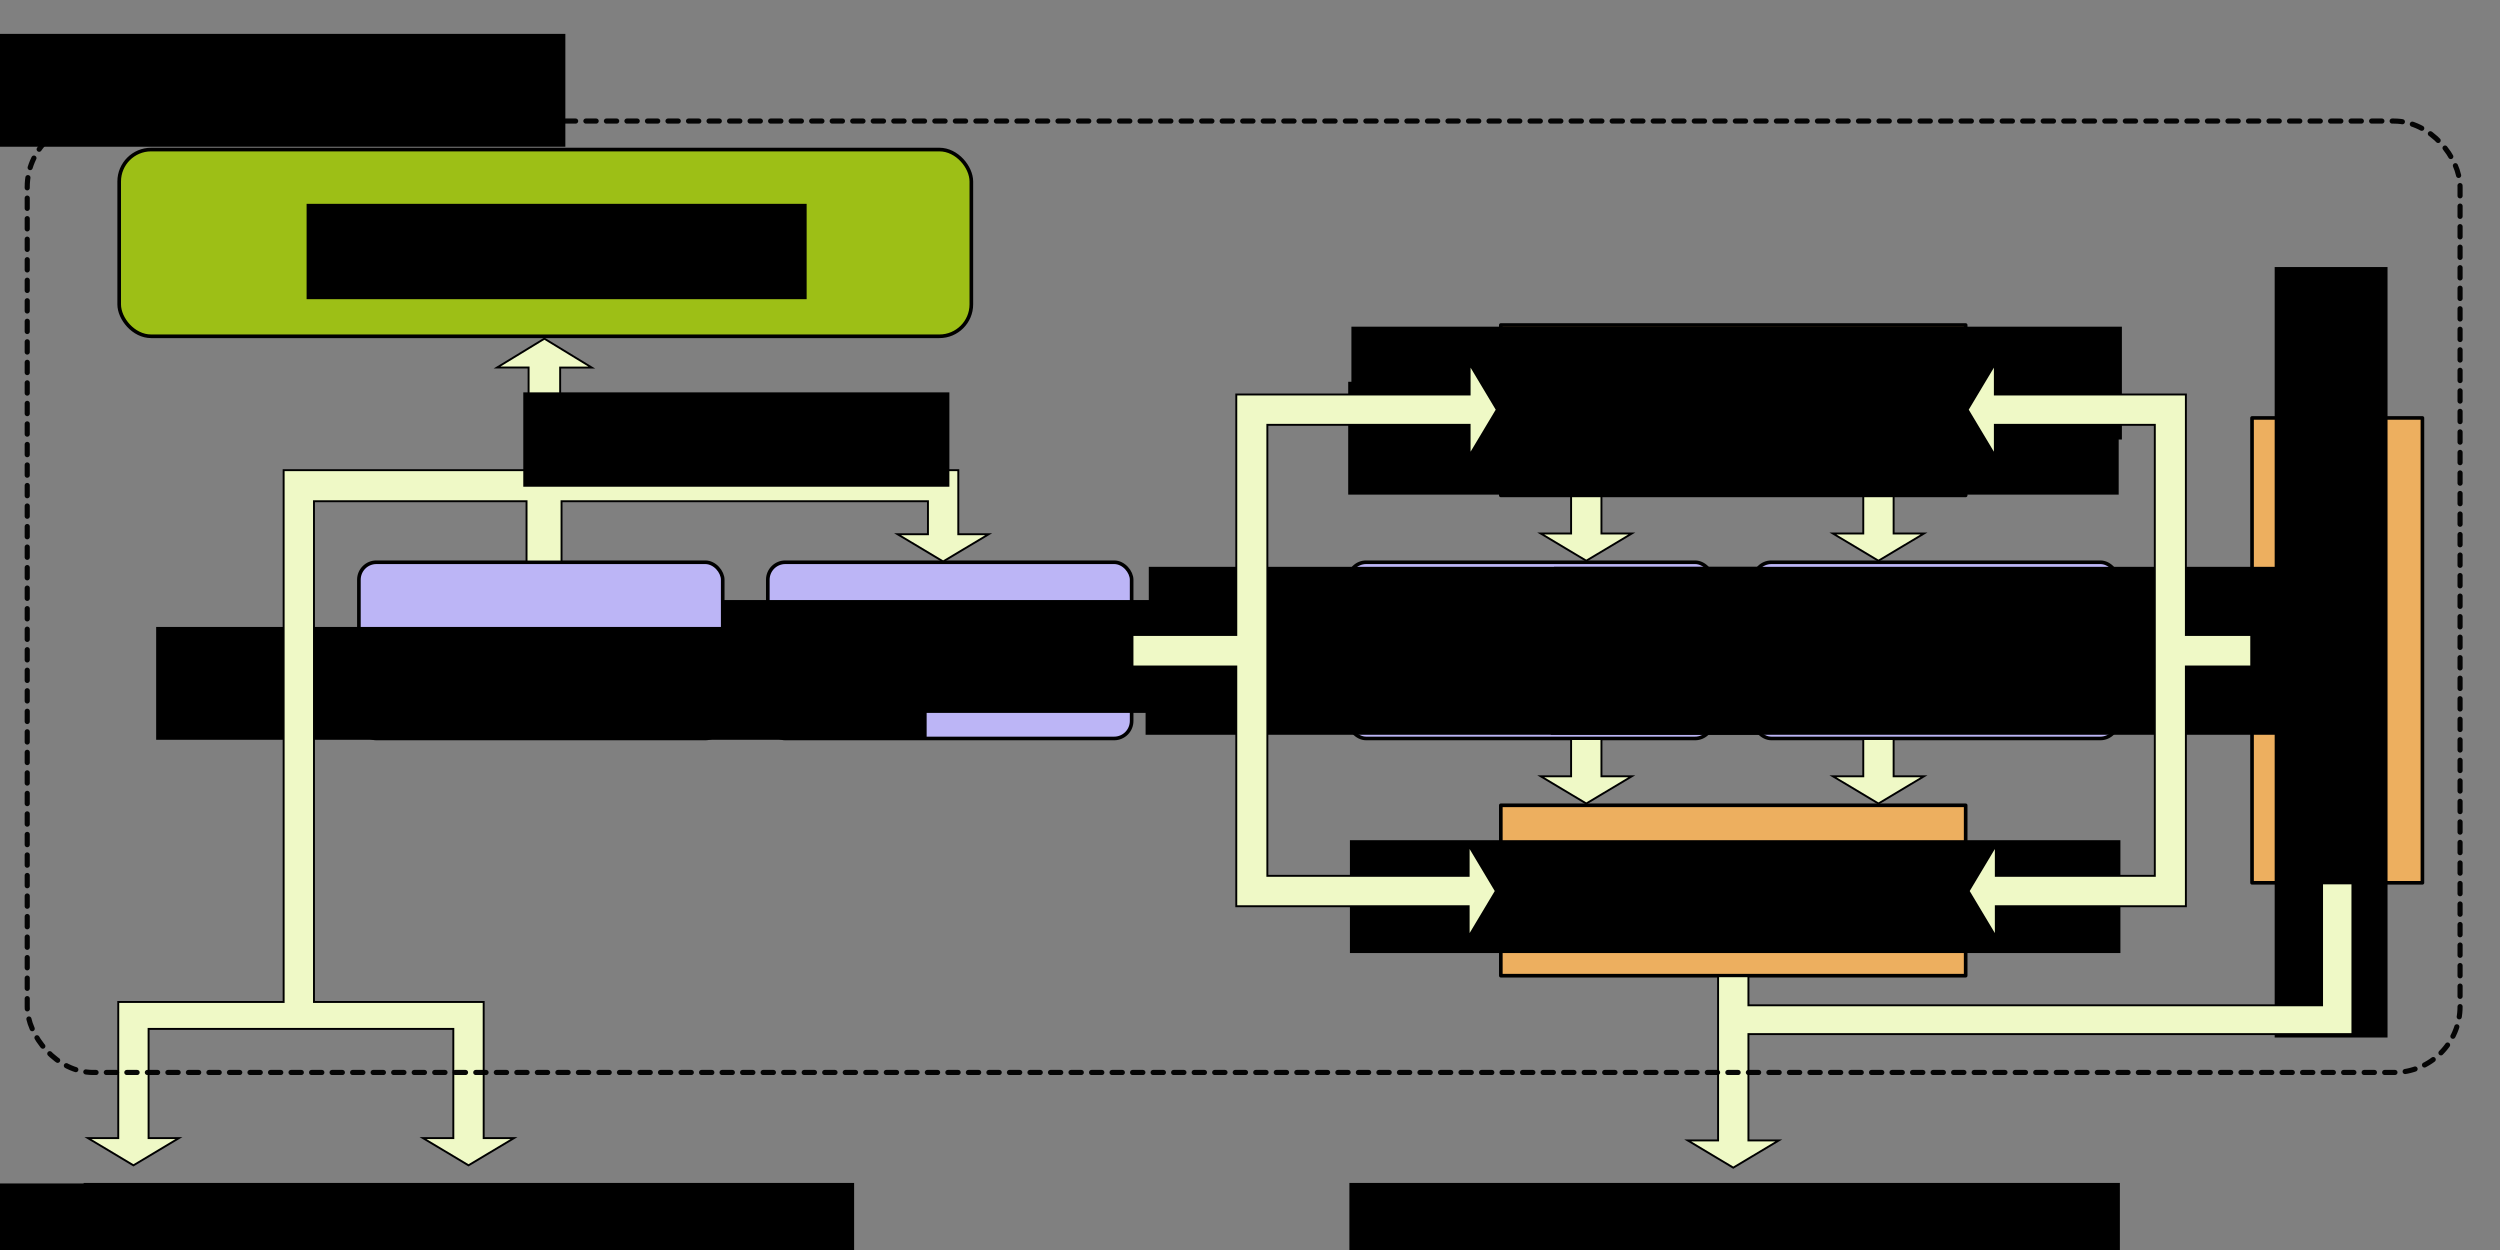 <?xml version="1.0" encoding="UTF-8" standalone="no"?>
<!-- Created with Inkscape (http://www.inkscape.org/) -->

<svg
   xmlns:dc="http://purl.org/dc/elements/1.1/"
   xmlns:cc="http://creativecommons.org/ns#"
   xmlns:rdf="http://www.w3.org/1999/02/22-rdf-syntax-ns#"
   xmlns:svg="http://www.w3.org/2000/svg"
   xmlns="http://www.w3.org/2000/svg"
   xmlns:sodipodi="http://sodipodi.sourceforge.net/DTD/sodipodi-0.dtd"
   xmlns:inkscape="http://www.inkscape.org/namespaces/inkscape"
   width="1300"
   height="650"
   viewBox="0 0 343.958 171.979"
   version="1.1"
   id="svg8"
   inkscape:version="0.92.3 (2405546, 2018-03-11)"
   sodipodi:docname="mc1-diagram.svg"
   inkscape:export-filename="/tmp/mc1-diagram.png"
   inkscape:export-xdpi="94.523079"
   inkscape:export-ydpi="94.523079">
  <rect x="0" y="0" width="343.958" height="171.979" fill="#808080" stroke="none"/>
  <defs
     id="defs2" />
  <sodipodi:namedview
     id="base"
     pagecolor="#ffffff"
     bordercolor="#666666"
     borderopacity="1.0"
     inkscape:pageopacity="0.0"
     inkscape:pageshadow="2"
     inkscape:zoom="0.49497475"
     inkscape:cx="570.01578"
     inkscape:cy="222.11222"
     inkscape:document-units="mm"
     inkscape:current-layer="layer1"
     showgrid="false"
     units="px"
     inkscape:window-width="1920"
     inkscape:window-height="960"
     inkscape:window-x="0"
     inkscape:window-y="27"
     inkscape:window-maximized="1"
     inkscape:measure-start="1025.29,142.815"
     inkscape:measure-end="105,142.815" />
  <g
     inkscape:label="Layer 1"
     inkscape:groupmode="layer"
     id="layer1"
     transform="translate(0,-125.021)">
    <g
       id="g1398"
       transform="translate(-38.138,-13.532)">
      <rect
         ry="4.394"
         rx="4.394"
         y="159.129"
         x="54.536"
         height="25.691"
         width="117.242"
         id="rect815"
         style="opacity:1;fill:#9dbf16;fill-opacity:1;fill-rule:nonzero;stroke:#000000;stroke-width:0.5;stroke-linecap:round;stroke-linejoin:round;stroke-miterlimit:4;stroke-dasharray:none;stroke-dashoffset:0;stroke-opacity:1" />
      <flowRoot
         transform="matrix(0.265,0,0,0.265,-36.659,151.403)"
         style="font-style:normal;font-variant:normal;font-weight:normal;font-stretch:normal;font-size:40px;line-height:125%;font-family:Sawasdee;-inkscape-font-specification:'Sawasdee, Normal';font-variant-ligatures:normal;font-variant-caps:normal;font-variant-numeric:normal;font-feature-settings:normal;text-align:center;letter-spacing:0px;word-spacing:0px;writing-mode:lr-tb;text-anchor:middle;fill:#000000;fill-opacity:1;stroke:none;stroke-width:1px;stroke-linecap:butt;stroke-linejoin:miter;stroke-opacity:1"
         id="flowRoot819"
         xml:space="preserve"><flowRegion
           style="font-style:normal;font-variant:normal;font-weight:normal;font-stretch:normal;font-size:40px;font-family:Sawasdee;-inkscape-font-specification:'Sawasdee, Normal';font-variant-ligatures:normal;font-variant-caps:normal;font-variant-numeric:normal;font-feature-settings:normal;text-align:center;writing-mode:lr-tb;text-anchor:middle"
           id="flowRegion821"><rect
             style="font-style:normal;font-variant:normal;font-weight:normal;font-stretch:normal;font-size:40px;font-family:Sawasdee;-inkscape-font-specification:'Sawasdee, Normal';font-variant-ligatures:normal;font-variant-caps:normal;font-variant-numeric:normal;font-feature-settings:normal;text-align:center;writing-mode:lr-tb;text-anchor:middle"
             y="57.34"
             x="441.437"
             height="49.497"
             width="259.609"
             id="rect823" /></flowRegion><flowPara
           style="font-style:normal;font-variant:normal;font-weight:bold;font-stretch:normal;font-size:40px;font-family:Sawasdee;-inkscape-font-specification:'Sawasdee, Bold';font-variant-ligatures:normal;font-variant-caps:normal;font-variant-numeric:normal;font-feature-settings:normal;text-align:center;writing-mode:lr-tb;text-anchor:middle"
           id="flowPara825">MRISC32-A1</flowPara></flowRoot>    </g>
    <g
       id="g1156"
       transform="translate(-32.808,21.167)">
      <rect
         ry="2.405"
         rx="2.405"
         y="181.21"
         x="138.446"
         height="24.244"
         width="50.056"
         id="rect815-0-7-5"
         style="opacity:1;fill:#bcb5f6;fill-opacity:1;fill-rule:nonzero;stroke:#000000;stroke-width:0.5;stroke-linecap:round;stroke-linejoin:round;stroke-miterlimit:4;stroke-dasharray:none;stroke-dashoffset:0;stroke-opacity:1" />
      <flowRoot
         transform="matrix(0.265,0,0,0.265,-6.451,171.216)"
         style="font-style:normal;font-variant:normal;font-weight:normal;font-stretch:normal;font-size:40px;line-height:125%;font-family:Sawasdee;-inkscape-font-specification:'Sawasdee, Normal';font-variant-ligatures:normal;font-variant-caps:normal;font-variant-numeric:normal;font-feature-settings:normal;text-align:center;letter-spacing:0px;word-spacing:0px;writing-mode:lr-tb;text-anchor:middle;fill:#000000;fill-opacity:1;stroke:none;stroke-width:1px;stroke-linecap:butt;stroke-linejoin:miter;stroke-opacity:1"
         id="flowRoot819-7-4-5"
         xml:space="preserve"><flowRegion
           style="font-style:normal;font-variant:normal;font-weight:normal;font-stretch:normal;font-size:40px;font-family:Sawasdee;-inkscape-font-specification:'Sawasdee, Normal';font-variant-ligatures:normal;font-variant-caps:normal;font-variant-numeric:normal;font-feature-settings:normal;text-align:center;writing-mode:lr-tb;text-anchor:middle"
           id="flowRegion821-3-3-8"><rect
             style="font-style:normal;font-variant:normal;font-weight:normal;font-stretch:normal;font-size:40px;font-family:Sawasdee;-inkscape-font-specification:'Sawasdee, Normal';font-variant-ligatures:normal;font-variant-caps:normal;font-variant-numeric:normal;font-feature-settings:normal;text-align:center;writing-mode:lr-tb;text-anchor:middle"
             y="57.34"
             x="441.437"
             height="58.589"
             width="400.02"
             id="rect823-1-7-7" /></flowRegion><flowPara
           style="font-style:normal;font-variant:normal;font-weight:bold;font-stretch:normal;font-size:24px;font-family:Sawasdee;-inkscape-font-specification:'Sawasdee, Bold';font-variant-ligatures:normal;font-variant-caps:normal;font-variant-numeric:normal;font-feature-settings:normal;text-align:center;writing-mode:lr-tb;text-anchor:middle"
           id="flowPara864-9-1">RAM</flowPara></flowRoot>    </g>
    <g
       id="g1144"
       transform="translate(-32.808,21.167)">
      <rect
         ry="2.405"
         rx="2.405"
         y="181.21"
         x="82.186"
         height="24.244"
         width="50.056"
         id="rect815-0-7-5-0"
         style="opacity:1;fill:#bcb5f6;fill-opacity:1;fill-rule:nonzero;stroke:#000000;stroke-width:0.5;stroke-linecap:round;stroke-linejoin:round;stroke-miterlimit:4;stroke-dasharray:none;stroke-dashoffset:0;stroke-opacity:1" />
      <flowRoot
         transform="matrix(0.265,0,0,0.265,-62.688,174.916)"
         style="font-style:normal;font-variant:normal;font-weight:bold;font-stretch:normal;font-size:24px;line-height:125%;font-family:Sawasdee;-inkscape-font-specification:'Sawasdee, Bold';font-variant-ligatures:normal;font-variant-caps:normal;font-variant-numeric:normal;font-feature-settings:normal;text-align:center;letter-spacing:0px;word-spacing:0px;writing-mode:lr-tb;text-anchor:middle;fill:#000000;fill-opacity:1;stroke:none;stroke-width:1px;stroke-linecap:butt;stroke-linejoin:miter;stroke-opacity:1"
         id="flowRoot819-7-4-5-6"
         xml:space="preserve"><flowRegion
           style="font-style:normal;font-variant:normal;font-weight:bold;font-stretch:normal;font-size:24px;font-family:Sawasdee;-inkscape-font-specification:'Sawasdee, Bold';font-variant-ligatures:normal;font-variant-caps:normal;font-variant-numeric:normal;font-feature-settings:normal;text-align:center;writing-mode:lr-tb;text-anchor:middle"
           id="flowRegion821-3-3-8-0"><rect
             style="font-style:normal;font-variant:normal;font-weight:bold;font-stretch:normal;font-size:24px;font-family:Sawasdee;-inkscape-font-specification:'Sawasdee, Bold';font-variant-ligatures:normal;font-variant-caps:normal;font-variant-numeric:normal;font-feature-settings:normal;text-align:center;writing-mode:lr-tb;text-anchor:middle"
             y="57.34"
             x="441.437"
             height="58.589"
             width="400.02"
             id="rect823-1-7-7-4" /></flowRegion><flowPara
           style="font-style:normal;font-variant:normal;font-weight:bold;font-stretch:normal;font-size:24px;font-family:Sawasdee;-inkscape-font-specification:'Sawasdee, Bold';font-variant-ligatures:normal;font-variant-caps:normal;font-variant-numeric:normal;font-feature-settings:normal;text-align:center;writing-mode:lr-tb;text-anchor:middle"
           id="flowPara864-9-1-1">ROM</flowPara></flowRoot>    </g>
    <g
       id="g1266"
       transform="translate(13.401,-48.081)">
      <rect
         ry="0"
         rx="0"
         y="217.819"
         x="193.087"
         height="23.442"
         width="63.954"
         id="rect815-0"
         style="opacity:1;fill:#edaf5f;fill-opacity:1;fill-rule:nonzero;stroke:#000000;stroke-width:0.5;stroke-linecap:round;stroke-linejoin:round;stroke-miterlimit:4;stroke-dasharray:none;stroke-dashoffset:0;stroke-opacity:1" />
      <g
         transform="translate(23.605,-15.562)"
         id="g1061">
        <flowRoot
           xml:space="preserve"
           id="flowRoot819-7"
           style="font-style:normal;font-variant:normal;font-weight:normal;font-stretch:normal;font-size:40px;line-height:125%;font-family:Sawasdee;-inkscape-font-specification:'Sawasdee, Normal';font-variant-ligatures:normal;font-variant-caps:normal;font-variant-numeric:normal;font-feature-settings:normal;text-align:center;letter-spacing:0px;word-spacing:0px;writing-mode:lr-tb;text-anchor:middle;fill:#000000;fill-opacity:1;stroke:none;stroke-width:1px;stroke-linecap:butt;stroke-linejoin:miter;stroke-opacity:1"
           transform="matrix(0.265,0,0,0.265,31.944,218.415)"><flowRegion
             id="flowRegion821-3"
             style="font-style:normal;font-variant:normal;font-weight:normal;font-stretch:normal;font-size:40px;font-family:Sawasdee;-inkscape-font-specification:'Sawasdee, Normal';font-variant-ligatures:normal;font-variant-caps:normal;font-variant-numeric:normal;font-feature-settings:normal;text-align:center;writing-mode:lr-tb;text-anchor:middle"><rect
               id="rect823-1"
               width="400.02"
               height="58.589"
               x="441.437"
               y="57.34"
               style="font-style:normal;font-variant:normal;font-weight:normal;font-stretch:normal;font-size:40px;font-family:Sawasdee;-inkscape-font-specification:'Sawasdee, Normal';font-variant-ligatures:normal;font-variant-caps:normal;font-variant-numeric:normal;font-feature-settings:normal;text-align:center;writing-mode:lr-tb;text-anchor:middle" /></flowRegion><flowPara
             id="flowPara864"
             style="font-style:normal;font-variant:normal;font-weight:bold;font-stretch:normal;font-size:24px;font-family:Sawasdee;-inkscape-font-specification:'Sawasdee, Bold';font-variant-ligatures:normal;font-variant-caps:normal;font-variant-numeric:normal;font-feature-settings:normal;text-align:center;writing-mode:lr-tb;text-anchor:middle">Video Control</flowPara></flowRoot>        <flowRoot
           xml:space="preserve"
           id="flowRoot819-7-3"
           style="font-style:normal;font-variant:normal;font-weight:normal;font-stretch:normal;font-size:40px;line-height:125%;font-family:Sawasdee;-inkscape-font-specification:'Sawasdee, Normal';font-variant-ligatures:normal;font-variant-caps:normal;font-variant-numeric:normal;font-feature-settings:normal;text-align:center;letter-spacing:0px;word-spacing:0px;writing-mode:lr-tb;text-anchor:middle;fill:#000000;fill-opacity:1;stroke:none;stroke-width:1px;stroke-linecap:butt;stroke-linejoin:miter;stroke-opacity:1"
           transform="matrix(0.265,0,0,0.265,31.504,225.995)"><flowRegion
             id="flowRegion821-3-0"
             style="font-style:normal;font-variant:normal;font-weight:normal;font-stretch:normal;font-size:40px;font-family:Sawasdee;-inkscape-font-specification:'Sawasdee, Normal';font-variant-ligatures:normal;font-variant-caps:normal;font-variant-numeric:normal;font-feature-settings:normal;text-align:center;writing-mode:lr-tb;text-anchor:middle"><rect
               id="rect823-1-2"
               width="400.02"
               height="58.589"
               x="441.437"
               y="57.34"
               style="font-style:normal;font-variant:normal;font-weight:normal;font-stretch:normal;font-size:40px;font-family:Sawasdee;-inkscape-font-specification:'Sawasdee, Normal';font-variant-ligatures:normal;font-variant-caps:normal;font-variant-numeric:normal;font-feature-settings:normal;text-align:center;writing-mode:lr-tb;text-anchor:middle" /></flowRegion><flowPara
             id="flowPara864-96"
             style="font-style:normal;font-variant:normal;font-weight:bold;font-stretch:normal;font-size:24px;font-family:Sawasdee;-inkscape-font-specification:'Sawasdee, Bold';font-variant-ligatures:normal;font-variant-caps:normal;font-variant-numeric:normal;font-feature-settings:normal;text-align:center;writing-mode:lr-tb;text-anchor:middle">Program Processor</flowPara></flowRoot>      </g>
    </g>
    <g
       id="g1140"
       transform="rotate(90,308.939,275.681)">
      <rect
         ry="0"
         rx="0"
         y="251.336"
         x="215.782"
         height="23.442"
         width="63.954"
         id="rect815-0-9"
         style="opacity:1;fill:#edaf5f;fill-opacity:1;fill-rule:nonzero;stroke:#000000;stroke-width:0.5;stroke-linecap:round;stroke-linejoin:round;stroke-miterlimit:4;stroke-dasharray:none;stroke-dashoffset:0;stroke-opacity:1" />
      <flowRoot
         transform="matrix(0.265,0,0,0.265,78.039,240.941)"
         style="font-style:normal;font-variant:normal;font-weight:normal;font-stretch:normal;font-size:40px;line-height:125%;font-family:Sawasdee;-inkscape-font-specification:'Sawasdee, Normal';font-variant-ligatures:normal;font-variant-caps:normal;font-variant-numeric:normal;font-feature-settings:normal;text-align:center;letter-spacing:0px;word-spacing:0px;writing-mode:lr-tb;text-anchor:middle;fill:#000000;fill-opacity:1;stroke:none;stroke-width:1px;stroke-linecap:butt;stroke-linejoin:miter;stroke-opacity:1"
         id="flowRoot819-7-4"
         xml:space="preserve"><flowRegion
           style="font-style:normal;font-variant:normal;font-weight:normal;font-stretch:normal;font-size:40px;font-family:Sawasdee;-inkscape-font-specification:'Sawasdee, Normal';font-variant-ligatures:normal;font-variant-caps:normal;font-variant-numeric:normal;font-feature-settings:normal;text-align:center;writing-mode:lr-tb;text-anchor:middle"
           id="flowRegion821-3-3"><rect
             style="font-style:normal;font-variant:normal;font-weight:normal;font-stretch:normal;font-size:40px;font-family:Sawasdee;-inkscape-font-specification:'Sawasdee, Normal';font-variant-ligatures:normal;font-variant-caps:normal;font-variant-numeric:normal;font-feature-settings:normal;text-align:center;writing-mode:lr-tb;text-anchor:middle"
             y="57.34"
             x="441.437"
             height="58.589"
             width="400.02"
             id="rect823-1-7" /></flowRegion><flowPara
           style="font-style:normal;font-variant:normal;font-weight:bold;font-stretch:normal;font-size:24px;font-family:Sawasdee;-inkscape-font-specification:'Sawasdee, Bold';font-variant-ligatures:normal;font-variant-caps:normal;font-variant-numeric:normal;font-feature-settings:normal;text-align:center;writing-mode:lr-tb;text-anchor:middle"
           id="flowPara864-9">Raster Control</flowPara></flowRoot>    </g>
    <g
       id="g1114"
       transform="translate(-32.808,21.167)">
      <rect
         ry="0"
         rx="0"
         y="214.65"
         x="239.296"
         height="23.442"
         width="63.954"
         id="rect815-0-9-0"
         style="opacity:1;fill:#edaf5f;fill-opacity:1;fill-rule:nonzero;stroke:#000000;stroke-width:0.5;stroke-linecap:round;stroke-linejoin:round;stroke-miterlimit:4;stroke-dasharray:none;stroke-dashoffset:0;stroke-opacity:1" />
      <flowRoot
         transform="matrix(0.265,0,0,0.265,101.554,204.256)"
         style="font-style:normal;font-variant:normal;font-weight:normal;font-stretch:normal;font-size:40px;line-height:125%;font-family:Sawasdee;-inkscape-font-specification:'Sawasdee, Normal';font-variant-ligatures:normal;font-variant-caps:normal;font-variant-numeric:normal;font-feature-settings:normal;text-align:center;letter-spacing:0px;word-spacing:0px;writing-mode:lr-tb;text-anchor:middle;fill:#000000;fill-opacity:1;stroke:none;stroke-width:1px;stroke-linecap:butt;stroke-linejoin:miter;stroke-opacity:1"
         id="flowRoot819-7-4-9"
         xml:space="preserve"><flowRegion
           style="font-style:normal;font-variant:normal;font-weight:normal;font-stretch:normal;font-size:40px;font-family:Sawasdee;-inkscape-font-specification:'Sawasdee, Normal';font-variant-ligatures:normal;font-variant-caps:normal;font-variant-numeric:normal;font-feature-settings:normal;text-align:center;writing-mode:lr-tb;text-anchor:middle"
           id="flowRegion821-3-3-4"><rect
             style="font-style:normal;font-variant:normal;font-weight:normal;font-stretch:normal;font-size:40px;font-family:Sawasdee;-inkscape-font-specification:'Sawasdee, Normal';font-variant-ligatures:normal;font-variant-caps:normal;font-variant-numeric:normal;font-feature-settings:normal;text-align:center;writing-mode:lr-tb;text-anchor:middle"
             y="57.34"
             x="441.437"
             height="58.589"
             width="400.02"
             id="rect823-1-7-5" /></flowRegion><flowPara
           style="font-style:normal;font-variant:normal;font-weight:bold;font-stretch:normal;font-size:24px;font-family:Sawasdee;-inkscape-font-specification:'Sawasdee, Bold';font-variant-ligatures:normal;font-variant-caps:normal;font-variant-numeric:normal;font-feature-settings:normal;text-align:center;writing-mode:lr-tb;text-anchor:middle"
           id="flowPara864-9-6">Pixel Pipeline</flowPara></flowRoot>    </g>
    <g
       id="g1178"
       transform="translate(-32.808,21.167)">
      <rect
         ry="2.405"
         rx="2.405"
         y="181.21"
         x="218.368"
         height="24.244"
         width="50.056"
         id="rect815-0-7-5-0-5"
         style="opacity:1;fill:#bcb5f6;fill-opacity:1;fill-rule:nonzero;stroke:#000000;stroke-width:0.5;stroke-linecap:round;stroke-linejoin:round;stroke-miterlimit:4;stroke-dasharray:none;stroke-dashoffset:0;stroke-opacity:1" />
      <g
         transform="translate(41.938,-51.77)"
         id="g1061-4">
        <flowRoot
           xml:space="preserve"
           id="flowRoot819-7-1"
           style="font-style:normal;font-variant:normal;font-weight:normal;font-stretch:normal;font-size:40px;line-height:125%;font-family:Sawasdee;-inkscape-font-specification:'Sawasdee, Normal';font-variant-ligatures:normal;font-variant-caps:normal;font-variant-numeric:normal;font-feature-settings:normal;text-align:center;letter-spacing:0px;word-spacing:0px;writing-mode:lr-tb;text-anchor:middle;fill:#000000;fill-opacity:1;stroke:none;stroke-width:1px;stroke-linecap:butt;stroke-linejoin:miter;stroke-opacity:1"
           transform="matrix(0.265,0,0,0.265,31.944,218.415)"><flowRegion
             id="flowRegion821-3-1"
             style="font-style:normal;font-variant:normal;font-weight:normal;font-stretch:normal;font-size:40px;font-family:Sawasdee;-inkscape-font-specification:'Sawasdee, Normal';font-variant-ligatures:normal;font-variant-caps:normal;font-variant-numeric:normal;font-feature-settings:normal;text-align:center;writing-mode:lr-tb;text-anchor:middle"><rect
               id="rect823-1-9"
               width="400.02"
               height="58.589"
               x="441.437"
               y="57.34"
               style="font-style:normal;font-variant:normal;font-weight:normal;font-stretch:normal;font-size:40px;font-family:Sawasdee;-inkscape-font-specification:'Sawasdee, Normal';font-variant-ligatures:normal;font-variant-caps:normal;font-variant-numeric:normal;font-feature-settings:normal;text-align:center;writing-mode:lr-tb;text-anchor:middle" /></flowRegion><flowPara
             id="flowPara864-1"
             style="font-style:normal;font-variant:normal;font-weight:bold;font-stretch:normal;font-size:24px;font-family:Sawasdee;-inkscape-font-specification:'Sawasdee, Bold';font-variant-ligatures:normal;font-variant-caps:normal;font-variant-numeric:normal;font-feature-settings:normal;text-align:center;writing-mode:lr-tb;text-anchor:middle">Video Control</flowPara></flowRoot>        <flowRoot
           xml:space="preserve"
           id="flowRoot819-7-3-3"
           style="font-style:normal;font-variant:normal;font-weight:normal;font-stretch:normal;font-size:40px;line-height:125%;font-family:Sawasdee;-inkscape-font-specification:'Sawasdee, Normal';font-variant-ligatures:normal;font-variant-caps:normal;font-variant-numeric:normal;font-feature-settings:normal;text-align:center;letter-spacing:0px;word-spacing:0px;writing-mode:lr-tb;text-anchor:middle;fill:#000000;fill-opacity:1;stroke:none;stroke-width:1px;stroke-linecap:butt;stroke-linejoin:miter;stroke-opacity:1"
           transform="matrix(0.265,0,0,0.265,31.504,225.995)"><flowRegion
             id="flowRegion821-3-0-8"
             style="font-style:normal;font-variant:normal;font-weight:normal;font-stretch:normal;font-size:40px;font-family:Sawasdee;-inkscape-font-specification:'Sawasdee, Normal';font-variant-ligatures:normal;font-variant-caps:normal;font-variant-numeric:normal;font-feature-settings:normal;text-align:center;writing-mode:lr-tb;text-anchor:middle"><rect
               id="rect823-1-2-7"
               width="400.02"
               height="58.589"
               x="441.437"
               y="57.34"
               style="font-style:normal;font-variant:normal;font-weight:normal;font-stretch:normal;font-size:40px;font-family:Sawasdee;-inkscape-font-specification:'Sawasdee, Normal';font-variant-ligatures:normal;font-variant-caps:normal;font-variant-numeric:normal;font-feature-settings:normal;text-align:center;writing-mode:lr-tb;text-anchor:middle" /></flowRegion><flowPara
             id="flowPara864-96-4"
             style="font-style:normal;font-variant:normal;font-weight:bold;font-stretch:normal;font-size:24px;font-family:Sawasdee;-inkscape-font-specification:'Sawasdee, Bold';font-variant-ligatures:normal;font-variant-caps:normal;font-variant-numeric:normal;font-feature-settings:normal;text-align:center;writing-mode:lr-tb;text-anchor:middle">Registers</flowPara></flowRoot>      </g>
    </g>
    <g
       id="g1200"
       transform="translate(-32.808,21.167)">
      <rect
         ry="2.405"
         rx="2.405"
         y="181.21"
         x="274.122"
         height="24.244"
         width="50.056"
         id="rect815-0-7-5-0-5-8"
         style="opacity:1;fill:#bcb5f6;fill-opacity:1;fill-rule:nonzero;stroke:#000000;stroke-width:0.5;stroke-linecap:round;stroke-linejoin:round;stroke-miterlimit:4;stroke-dasharray:none;stroke-dashoffset:0;stroke-opacity:1" />
      <g
         transform="translate(97.692,-51.77)"
         id="g1061-4-8">
        <flowRoot
           xml:space="preserve"
           id="flowRoot819-7-1-4"
           style="font-style:normal;font-variant:normal;font-weight:normal;font-stretch:normal;font-size:40px;line-height:125%;font-family:Sawasdee;-inkscape-font-specification:'Sawasdee, Normal';font-variant-ligatures:normal;font-variant-caps:normal;font-variant-numeric:normal;font-feature-settings:normal;text-align:center;letter-spacing:0px;word-spacing:0px;writing-mode:lr-tb;text-anchor:middle;fill:#000000;fill-opacity:1;stroke:none;stroke-width:1px;stroke-linecap:butt;stroke-linejoin:miter;stroke-opacity:1"
           transform="matrix(0.265,0,0,0.265,31.944,218.415)"><flowRegion
             id="flowRegion821-3-1-0"
             style="font-style:normal;font-variant:normal;font-weight:normal;font-stretch:normal;font-size:40px;font-family:Sawasdee;-inkscape-font-specification:'Sawasdee, Normal';font-variant-ligatures:normal;font-variant-caps:normal;font-variant-numeric:normal;font-feature-settings:normal;text-align:center;writing-mode:lr-tb;text-anchor:middle"><rect
               id="rect823-1-9-0"
               width="400.02"
               height="58.589"
               x="441.437"
               y="57.34"
               style="font-style:normal;font-variant:normal;font-weight:normal;font-stretch:normal;font-size:40px;font-family:Sawasdee;-inkscape-font-specification:'Sawasdee, Normal';font-variant-ligatures:normal;font-variant-caps:normal;font-variant-numeric:normal;font-feature-settings:normal;text-align:center;writing-mode:lr-tb;text-anchor:middle" /></flowRegion><flowPara
             id="flowPara864-1-8"
             style="font-style:normal;font-variant:normal;font-weight:bold;font-stretch:normal;font-size:24px;font-family:Sawasdee;-inkscape-font-specification:'Sawasdee, Bold';font-variant-ligatures:normal;font-variant-caps:normal;font-variant-numeric:normal;font-feature-settings:normal;text-align:center;writing-mode:lr-tb;text-anchor:middle">256 entry</flowPara></flowRoot>        <flowRoot
           xml:space="preserve"
           id="flowRoot819-7-3-3-6"
           style="font-style:normal;font-variant:normal;font-weight:normal;font-stretch:normal;font-size:40px;line-height:125%;font-family:Sawasdee;-inkscape-font-specification:'Sawasdee, Normal';font-variant-ligatures:normal;font-variant-caps:normal;font-variant-numeric:normal;font-feature-settings:normal;text-align:center;letter-spacing:0px;word-spacing:0px;writing-mode:lr-tb;text-anchor:middle;fill:#000000;fill-opacity:1;stroke:none;stroke-width:1px;stroke-linecap:butt;stroke-linejoin:miter;stroke-opacity:1"
           transform="matrix(0.265,0,0,0.265,31.504,225.995)"><flowRegion
             id="flowRegion821-3-0-8-8"
             style="font-style:normal;font-variant:normal;font-weight:normal;font-stretch:normal;font-size:40px;font-family:Sawasdee;-inkscape-font-specification:'Sawasdee, Normal';font-variant-ligatures:normal;font-variant-caps:normal;font-variant-numeric:normal;font-feature-settings:normal;text-align:center;writing-mode:lr-tb;text-anchor:middle"><rect
               id="rect823-1-2-7-2"
               width="400.02"
               height="58.589"
               x="441.437"
               y="57.34"
               style="font-style:normal;font-variant:normal;font-weight:normal;font-stretch:normal;font-size:40px;font-family:Sawasdee;-inkscape-font-specification:'Sawasdee, Normal';font-variant-ligatures:normal;font-variant-caps:normal;font-variant-numeric:normal;font-feature-settings:normal;text-align:center;writing-mode:lr-tb;text-anchor:middle" /></flowRegion><flowPara
             id="flowPara864-96-4-3"
             style="font-style:normal;font-variant:normal;font-weight:bold;font-stretch:normal;font-size:24px;font-family:Sawasdee;-inkscape-font-specification:'Sawasdee, Bold';font-variant-ligatures:normal;font-variant-caps:normal;font-variant-numeric:normal;font-feature-settings:normal;text-align:center;writing-mode:lr-tb;text-anchor:middle">Palette</flowPara></flowRoot>      </g>
    </g>
    <path
       style="fill:#eff9c6;fill-opacity:1;fill-rule:evenodd;stroke:#000000;stroke-width:0.265px;stroke-linecap:butt;stroke-linejoin:miter;stroke-opacity:1"
       d="m 74.897,171.616 -6.513,3.971 h 4.342 v 14.117 H 39.024 V 262.873 H 16.27 v 18.731 h -4.174 l 6.262,3.747 6.262,-3.747 H 20.444 V 266.577 H 62.37 v 15.026 h -4.174 l 6.262,3.747 6.262,-3.747 H 66.545 V 262.873 H 43.198 v -68.892 h 29.245 v 8.291 h 4.816 v -8.291 h 50.412 v 4.544 h -4.174 l 6.261,3.747 6.262,-3.747 h -4.174 v -8.82 H 77.068 v -14.117 h 4.342 z"
       id="path1419"
       inkscape:connector-curvature="0"
       sodipodi:nodetypes="ccccccccccccccccccccccccccccccccccccc" />
    <path
       style="fill:#eff9c6;fill-opacity:1;fill-rule:evenodd;stroke:#000000;stroke-width:0.265px;stroke-linecap:butt;stroke-linejoin:miter;stroke-opacity:1"
       d="m 202.195,175.125 v 4.174 h -32.103 v 33.083 H 155.809 v 4.342 h 14.282 v 32.977 h 31.971 v 4.174 l 3.746,-6.262 -3.746,-6.262 v 4.174 H 174.367 V 183.474 h 27.827 v 4.174 l 3.747,-6.262 z"
       id="path1419-5"
       inkscape:connector-curvature="0"
       sodipodi:nodetypes="ccccccccccccccccccc" />
    <path
       style="fill:#eff9c6;fill-opacity:1;fill-rule:evenodd;stroke:#000000;stroke-width:0.265px;stroke-linecap:butt;stroke-linejoin:miter;stroke-opacity:1"
       d="m 319.476,246.558 v 16.771 h -78.923 v -3.995 h -4.174 v 22.592 h -4.174 l 6.262,3.746 6.262,-3.746 h -4.174 v -14.629 h 83.098 v -20.739 z"
       id="path1554"
       inkscape:connector-curvature="0"
       sodipodi:nodetypes="cccccccccccccc" />
    <path
       style="fill:#eff9c6;fill-opacity:1;fill-rule:evenodd;stroke:#000000;stroke-width:0.265px;stroke-linecap:butt;stroke-linejoin:miter;stroke-opacity:1"
       d="m 216.156,193.295 v 5.129 h -4.174 l 6.262,3.746 6.262,-3.746 h -4.174 v -5.129 z"
       id="path1419-5-7-9"
       inkscape:connector-curvature="0"
       sodipodi:nodetypes="cccccccc" />
    <path
       style="fill:#eff9c6;fill-opacity:1;fill-rule:evenodd;stroke:#000000;stroke-width:0.265px;stroke-linecap:butt;stroke-linejoin:miter;stroke-opacity:1"
       d="m 256.355,193.295 v 5.129 h -4.174 l 6.262,3.746 6.262,-3.746 h -4.174 v -5.129 z"
       id="path1419-5-7-9-8"
       inkscape:connector-curvature="0"
       sodipodi:nodetypes="cccccccc" />
    <path
       style="fill:#eff9c6;fill-opacity:1;fill-rule:evenodd;stroke:#000000;stroke-width:0.265px;stroke-linecap:butt;stroke-linejoin:miter;stroke-opacity:1"
       d="m 216.156,226.699 v 5.129 h -4.174 l 6.262,3.746 6.262,-3.746 h -4.174 v -5.129 z"
       id="path1419-5-7-9-9"
       inkscape:connector-curvature="0"
       sodipodi:nodetypes="cccccccc" />
    <path
       style="fill:#eff9c6;fill-opacity:1;fill-rule:evenodd;stroke:#000000;stroke-width:0.265px;stroke-linecap:butt;stroke-linejoin:miter;stroke-opacity:1"
       d="m 256.355,226.699 v 5.129 h -4.174 l 6.262,3.746 6.262,-3.746 h -4.174 v -5.129 z"
       id="path1419-5-7-9-8-8"
       inkscape:connector-curvature="0"
       sodipodi:nodetypes="cccccccc" />
    <path
       style="fill:#eff9c6;fill-opacity:1;fill-rule:evenodd;stroke:#000000;stroke-width:0.265px;stroke-linecap:butt;stroke-linejoin:miter;stroke-opacity:1"
       d="m 274.458,175.125 v 4.174 h 26.283 v 33.083 h 8.991 v 4.342 h -8.991 v 32.977 h -26.15 v 4.174 l -3.746,-6.262 3.746,-6.262 v 4.174 h 21.874 V 183.474 h -22.006 v 4.174 l -3.747,-6.262 z"
       id="path1419-5-0"
       inkscape:connector-curvature="0"
       sodipodi:nodetypes="ccccccccccccccccccc" />
    <flowRoot
       xml:space="preserve"
       id="flowRoot819-7-4-9-2"
       style="font-style:normal;font-variant:normal;font-weight:bold;font-stretch:normal;font-size:26.667px;line-height:125%;font-family:Sawasdee;-inkscape-font-specification:'Sawasdee, Bold';font-variant-ligatures:normal;font-variant-caps:normal;font-variant-numeric:normal;font-feature-settings:normal;text-align:center;letter-spacing:0px;word-spacing:0px;writing-mode:lr-tb;text-anchor:middle;fill:#000000;fill-opacity:1;stroke:none;stroke-width:1px;stroke-linecap:butt;stroke-linejoin:miter;stroke-opacity:1"
       transform="matrix(0.265,0,0,0.265,68.673,272.579)"><flowRegion
         id="flowRegion821-3-3-4-4"
         style="font-style:normal;font-variant:normal;font-weight:bold;font-stretch:normal;font-size:26.667px;font-family:Sawasdee;-inkscape-font-specification:'Sawasdee, Bold';font-variant-ligatures:normal;font-variant-caps:normal;font-variant-numeric:normal;font-feature-settings:normal;text-align:center;writing-mode:lr-tb;text-anchor:middle"><rect
           id="rect823-1-7-5-3"
           width="400.02"
           height="58.589"
           x="441.437"
           y="57.34"
           style="font-style:normal;font-variant:normal;font-weight:bold;font-stretch:normal;font-size:26.667px;font-family:Sawasdee;-inkscape-font-specification:'Sawasdee, Bold';font-variant-ligatures:normal;font-variant-caps:normal;font-variant-numeric:normal;font-feature-settings:normal;text-align:center;writing-mode:lr-tb;text-anchor:middle" /></flowRegion><flowPara
         id="flowPara864-9-6-7"
         style="font-style:normal;font-variant:normal;font-weight:bold;font-stretch:normal;font-size:26.667px;font-family:Sawasdee;-inkscape-font-specification:'Sawasdee, Bold';font-variant-ligatures:normal;font-variant-caps:normal;font-variant-numeric:normal;font-feature-settings:normal;text-align:center;writing-mode:lr-tb;text-anchor:middle">RGB + Sync</flowPara></flowRoot>    <flowRoot
       xml:space="preserve"
       id="flowRoot819-7-4-9-6"
       style="font-style:normal;font-variant:normal;font-weight:normal;font-stretch:normal;font-size:40px;line-height:125%;font-family:Sawasdee;-inkscape-font-specification:'Sawasdee, Normal';font-variant-ligatures:normal;font-variant-caps:normal;font-variant-numeric:normal;font-feature-settings:normal;text-align:center;letter-spacing:0px;word-spacing:0px;writing-mode:lr-tb;text-anchor:middle;fill:#000000;fill-opacity:1;stroke:none;stroke-width:1px;stroke-linecap:butt;stroke-linejoin:miter;stroke-opacity:1"
       transform="matrix(0.265,0,0,0.265,-44.986,163.809)"><flowRegion
         id="flowRegion821-3-3-4-7"
         style="font-style:normal;font-variant:normal;font-weight:normal;font-stretch:normal;font-size:40px;font-family:Sawasdee;-inkscape-font-specification:'Sawasdee, Normal';font-variant-ligatures:normal;font-variant-caps:normal;font-variant-numeric:normal;font-feature-settings:normal;text-align:center;writing-mode:lr-tb;text-anchor:middle"><rect
           id="rect823-1-7-5-5"
           width="221.223"
           height="48.992"
           x="441.437"
           y="57.34"
           style="font-style:normal;font-variant:normal;font-weight:normal;font-stretch:normal;font-size:40px;font-family:Sawasdee;-inkscape-font-specification:'Sawasdee, Normal';font-variant-ligatures:normal;font-variant-caps:normal;font-variant-numeric:normal;font-feature-settings:normal;text-align:center;writing-mode:lr-tb;text-anchor:middle" /></flowRegion><flowPara
         id="flowPara864-9-6-3"
         style="font-style:oblique;font-variant:normal;font-weight:normal;font-stretch:normal;font-size:24px;font-family:Sawasdee;-inkscape-font-specification:'Sawasdee, Oblique';font-variant-ligatures:normal;font-variant-caps:normal;font-variant-numeric:normal;font-feature-settings:normal;text-align:center;writing-mode:lr-tb;text-anchor:middle">Wishbone bus</flowPara></flowRoot>    <flowRoot
       xml:space="preserve"
       id="flowRoot819-7-4-9-2-9"
       style="font-style:normal;font-variant:normal;font-weight:bold;font-stretch:normal;font-size:26.667px;line-height:125%;font-family:Sawasdee;-inkscape-font-specification:'Sawasdee, Bold';font-variant-ligatures:normal;font-variant-caps:normal;font-variant-numeric:normal;font-feature-settings:normal;text-align:center;letter-spacing:0px;word-spacing:0px;writing-mode:lr-tb;text-anchor:middle;fill:#000000;fill-opacity:1;stroke:none;stroke-width:1px;stroke-linecap:butt;stroke-linejoin:miter;stroke-opacity:1"
       transform="matrix(0.265,0,0,0.265,-105.474,272.579)"><flowRegion
         id="flowRegion821-3-3-4-4-7"
         style="font-style:normal;font-variant:normal;font-weight:bold;font-stretch:normal;font-size:26.667px;font-family:Sawasdee;-inkscape-font-specification:'Sawasdee, Bold';font-variant-ligatures:normal;font-variant-caps:normal;font-variant-numeric:normal;font-feature-settings:normal;text-align:center;writing-mode:lr-tb;text-anchor:middle"><rect
           id="rect823-1-7-5-3-5"
           width="400.02"
           height="58.589"
           x="441.437"
           y="57.34"
           style="font-style:normal;font-variant:normal;font-weight:bold;font-stretch:normal;font-size:26.667px;font-family:Sawasdee;-inkscape-font-specification:'Sawasdee, Bold';font-variant-ligatures:normal;font-variant-caps:normal;font-variant-numeric:normal;font-feature-settings:normal;text-align:center;writing-mode:lr-tb;text-anchor:middle" /></flowRegion><flowPara
         id="flowPara864-9-6-7-6"
         style="font-style:normal;font-variant:normal;font-weight:bold;font-stretch:normal;font-size:26.667px;font-family:Sawasdee;-inkscape-font-specification:'Sawasdee, Bold';font-variant-ligatures:normal;font-variant-caps:normal;font-variant-numeric:normal;font-feature-settings:normal;text-align:center;writing-mode:lr-tb;text-anchor:middle">Ext. RAM</flowPara></flowRoot>    <flowRoot
       xml:space="preserve"
       id="flowRoot819-7-4-9-2-97"
       style="font-style:normal;font-variant:normal;font-weight:bold;font-stretch:normal;font-size:26.667px;line-height:125%;font-family:Sawasdee;-inkscape-font-specification:'Sawasdee, Bold';font-variant-ligatures:normal;font-variant-caps:normal;font-variant-numeric:normal;font-feature-settings:normal;text-align:center;letter-spacing:0px;word-spacing:0px;writing-mode:lr-tb;text-anchor:middle;fill:#000000;fill-opacity:1;stroke:none;stroke-width:1px;stroke-linecap:butt;stroke-linejoin:miter;stroke-opacity:1"
       transform="matrix(0.265,0,0,0.265,-151.32,272.651)"><flowRegion
         id="flowRegion821-3-3-4-4-4"
         style="font-style:normal;font-variant:normal;font-weight:bold;font-stretch:normal;font-size:26.667px;font-family:Sawasdee;-inkscape-font-specification:'Sawasdee, Bold';font-variant-ligatures:normal;font-variant-caps:normal;font-variant-numeric:normal;font-feature-settings:normal;text-align:center;writing-mode:lr-tb;text-anchor:middle"><rect
           id="rect823-1-7-5-3-9"
           width="400.02"
           height="58.589"
           x="441.437"
           y="57.34"
           style="font-style:normal;font-variant:normal;font-weight:bold;font-stretch:normal;font-size:26.667px;font-family:Sawasdee;-inkscape-font-specification:'Sawasdee, Bold';font-variant-ligatures:normal;font-variant-caps:normal;font-variant-numeric:normal;font-feature-settings:normal;text-align:center;writing-mode:lr-tb;text-anchor:middle" /></flowRegion><flowPara
         id="flowPara864-9-6-7-1"
         style="font-style:normal;font-variant:normal;font-weight:bold;font-stretch:normal;font-size:26.667px;font-family:Sawasdee;-inkscape-font-specification:'Sawasdee, Bold';font-variant-ligatures:normal;font-variant-caps:normal;font-variant-numeric:normal;font-feature-settings:normal;text-align:center;writing-mode:lr-tb;text-anchor:middle">I/O</flowPara></flowRoot>    <rect
       style="opacity:0.96;fill:none;fill-opacity:1;fill-rule:nonzero;stroke:#000000;stroke-width:0.706;stroke-linecap:round;stroke-linejoin:miter;stroke-miterlimit:4;stroke-dasharray:1.412, 1.412;stroke-dashoffset:0;stroke-opacity:1;paint-order:normal"
       id="rect1238"
       width="334.718"
       height="130.897"
       x="3.746"
       y="141.677"
       ry="9.087" />
    <flowRoot
       xml:space="preserve"
       id="flowRoot819-7-4-9-2-9-5"
       style="font-style:normal;font-variant:normal;font-weight:bold;font-stretch:normal;font-size:26.667px;line-height:125%;font-family:Sawasdee;-inkscape-font-specification:'Sawasdee, Bold';font-variant-ligatures:normal;font-variant-caps:normal;font-variant-numeric:normal;font-feature-settings:normal;text-align:center;letter-spacing:0px;word-spacing:0px;writing-mode:lr-tb;text-anchor:middle;fill:#000000;fill-opacity:1;stroke:none;stroke-width:1px;stroke-linecap:butt;stroke-linejoin:miter;stroke-opacity:1"
       transform="matrix(0.265,0,0,0.265,-145.203,114.488)"><flowRegion
         id="flowRegion821-3-3-4-4-7-1"
         style="font-style:normal;font-variant:normal;font-weight:bold;font-stretch:normal;font-size:26.667px;font-family:Sawasdee;-inkscape-font-specification:'Sawasdee, Bold';font-variant-ligatures:normal;font-variant-caps:normal;font-variant-numeric:normal;font-feature-settings:normal;text-align:center;writing-mode:lr-tb;text-anchor:middle"><rect
           id="rect823-1-7-5-3-5-9"
           width="400.02"
           height="58.589"
           x="441.437"
           y="57.34"
           style="font-style:normal;font-variant:normal;font-weight:bold;font-stretch:normal;font-size:26.667px;font-family:Sawasdee;-inkscape-font-specification:'Sawasdee, Bold';font-variant-ligatures:normal;font-variant-caps:normal;font-variant-numeric:normal;font-feature-settings:normal;text-align:center;writing-mode:lr-tb;text-anchor:middle" /></flowRegion><flowPara
         id="flowPara864-9-6-7-6-7"
         style="font-style:oblique;font-variant:normal;font-weight:bold;font-stretch:normal;font-size:42.667px;font-family:Sawasdee;-inkscape-font-specification:'Sawasdee, Bold Oblique';font-variant-ligatures:normal;font-variant-caps:normal;font-variant-numeric:normal;font-feature-settings:normal;text-align:center;writing-mode:lr-tb;text-anchor:middle">MC1</flowPara></flowRoot>  </g>
</svg>
